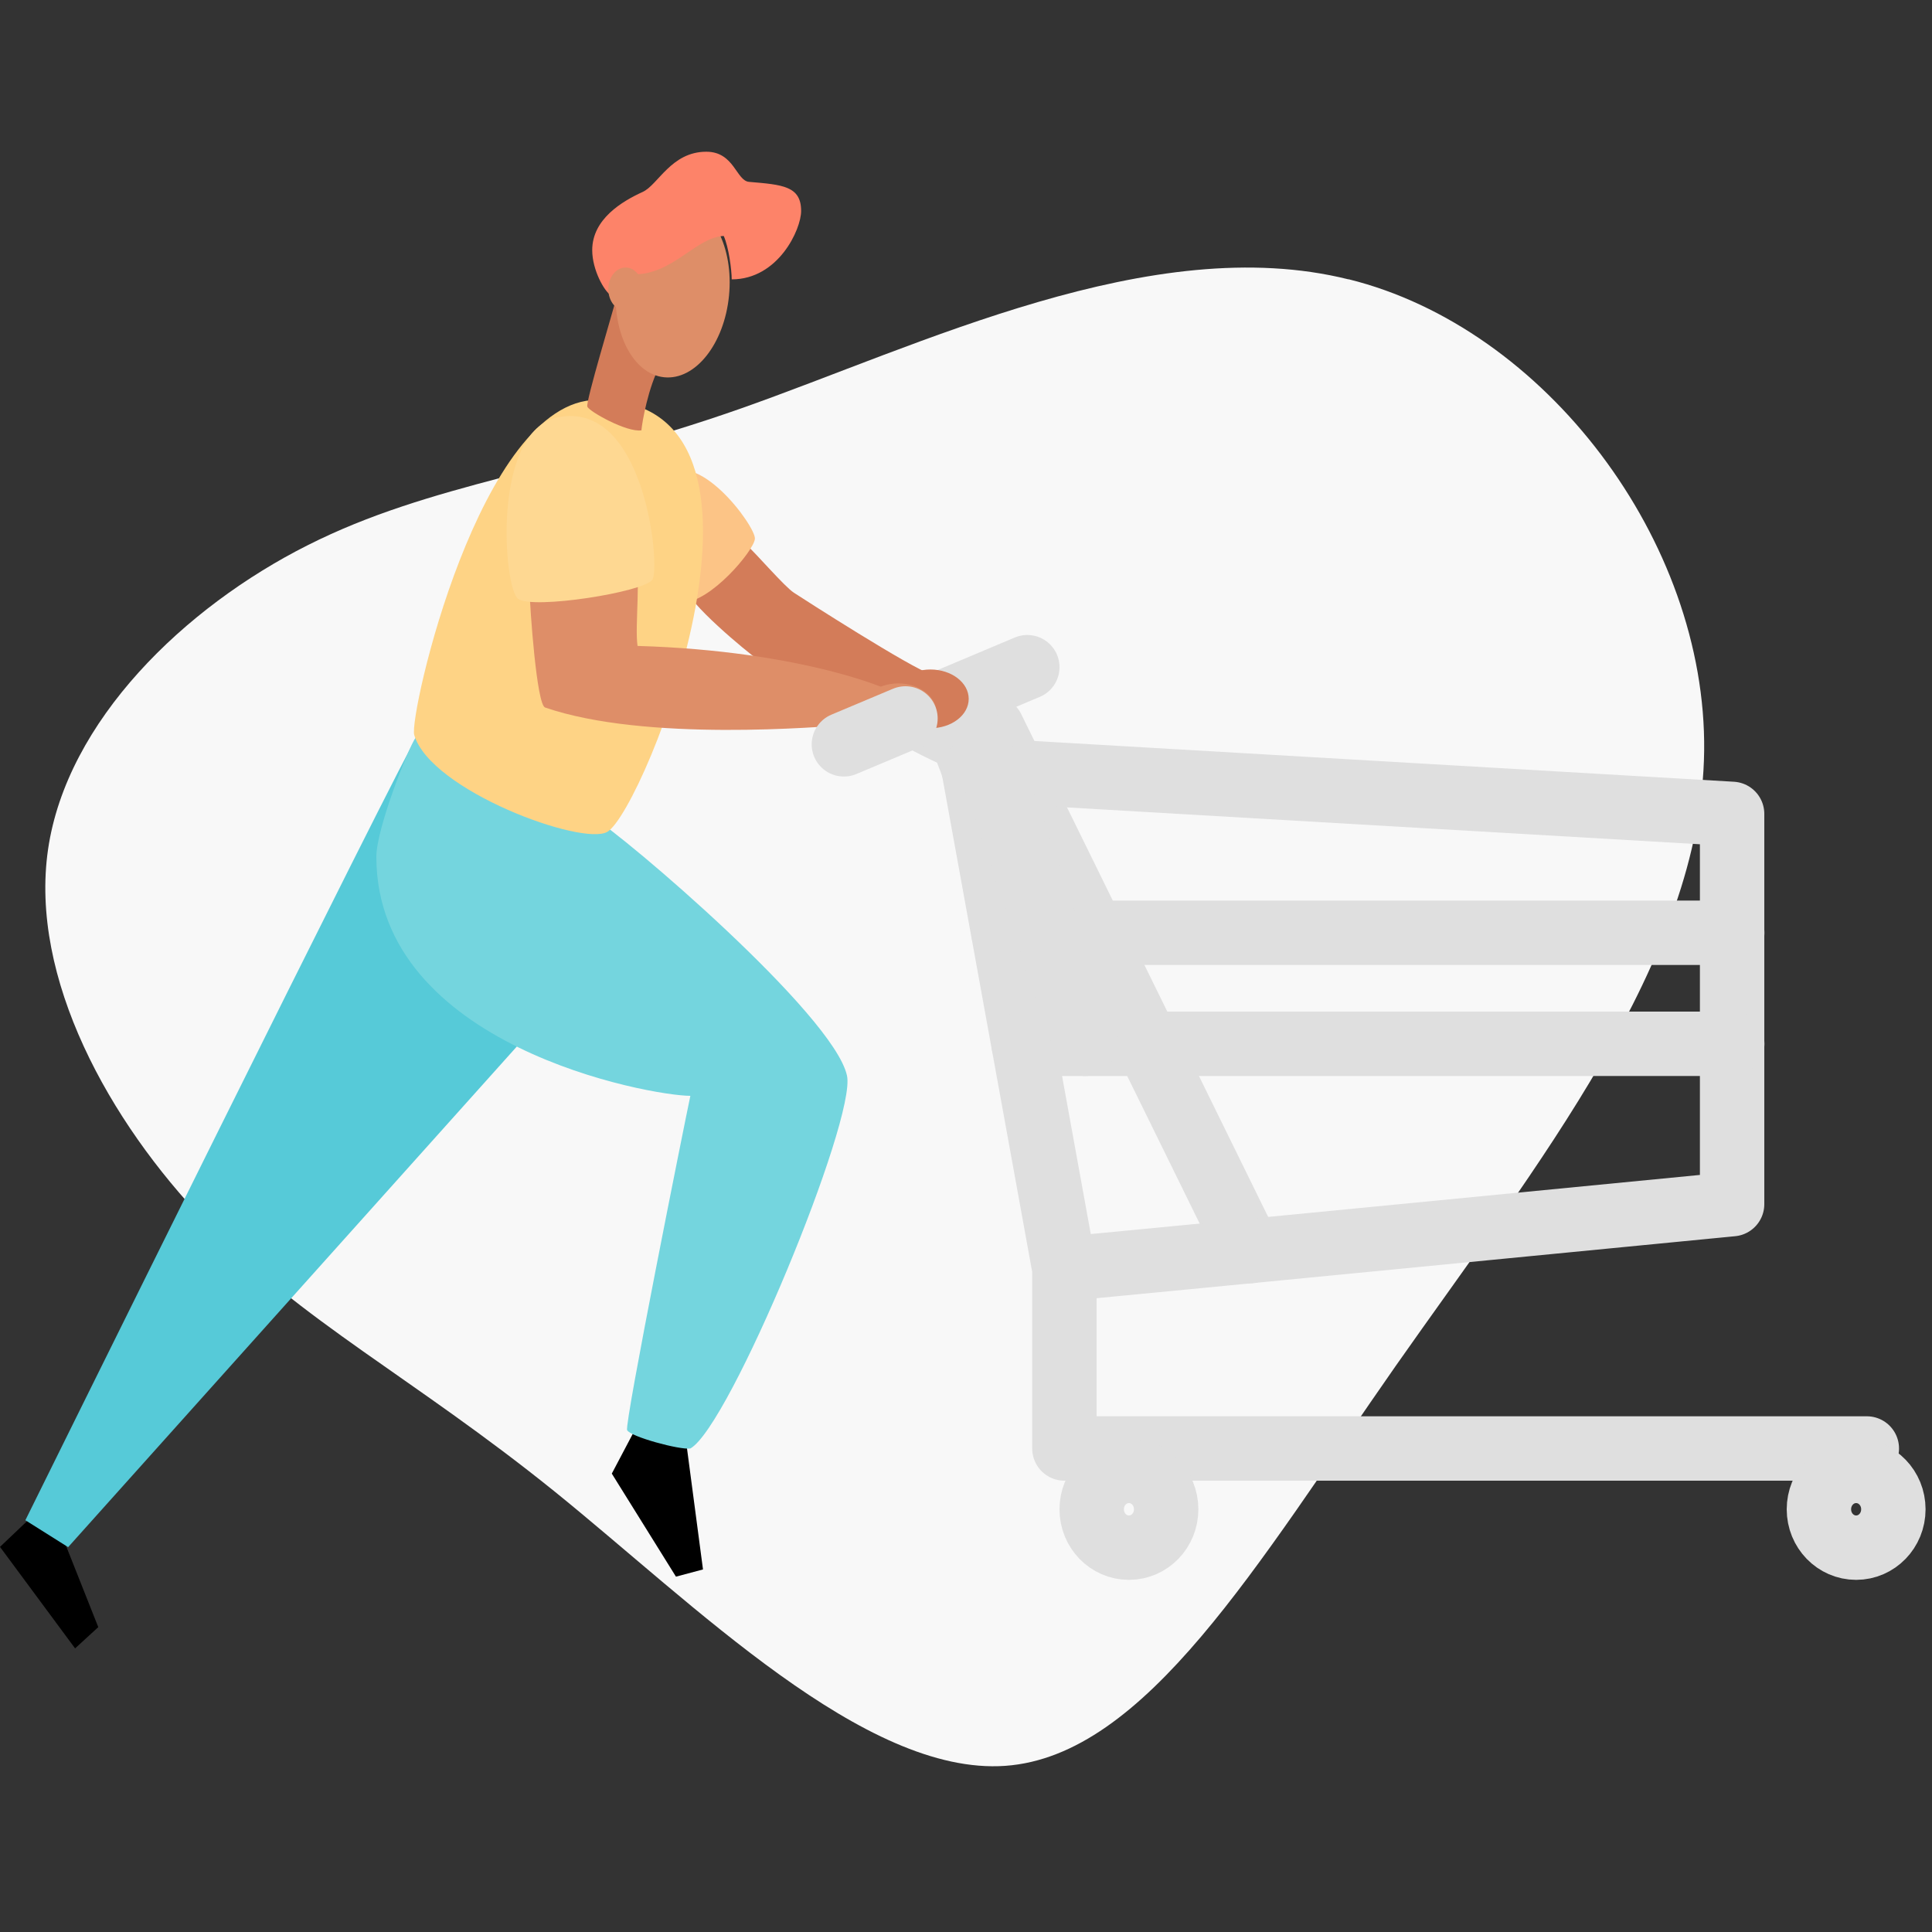 <?xml version="1.0" encoding="UTF-8"?>
<svg id="_Слой_1" data-name="Слой 1" xmlns="http://www.w3.org/2000/svg" viewBox="0 0 150 150">
  <rect x="0" y="0" width="150" height="150" fill="#333333" stroke="none"/>
  <defs>
    <style>
      .cls-1 {
        fill: #f8f8f8;
      }

      .cls-2 {
        fill: #fcc486;
      }

      .cls-3 {
        fill: #fd8369;
      }

      .cls-4 {
        fill: #fed892;
      }

      .cls-5 {
        fill: #fed385;
      }

      .cls-6 {
        fill: #de8e68;
      }

      .cls-7 {
        fill: #d37c59;
      }

      .cls-8 {
        fill: #56cad8;
      }

      .cls-9 {
        fill: #74d5de;
      }

      .cls-10 {
        fill: none;
        stroke: #dfdfdf;
        stroke-linecap: round;
        stroke-linejoin: round;
        stroke-width: 5px;
      }
    </style>
  </defs>
  <path class="cls-1" d="M104.7,21.68c15.25,3.77,27.8,20.31,27.61,36.62-.19,16.27-13.12,32.31-23.94,47.74-10.79,15.44-19.41,30.28-30.32,31.06-10.92,.77-24.12-12.52-35.04-21.34-10.95-8.82-19.6-13.16-27.06-20.91-7.45-7.75-13.67-18.91-12.22-28.9,1.46-9.99,10.6-18.81,20.16-23.62,9.59-4.84,19.57-5.68,33.56-10.59,13.99-4.91,31.98-13.85,47.25-10.05Z"/>
  <path class="cls-10" d="M96.98,97.14l-19.94-40.6c-.61-.37-3.05-1.98-3.05-1.98"/>
  <path class="cls-10" d="M75.61,59.76c-.24-.81-.95-2.49-.95-2.49-.44-.03-3.48-1.64-3.48-1.64"/>
  <path class="cls-10" d="M70.31,55.78l9.45-3.98"/>
  <path d="M2.43,117.79l-2.43,2.31,5.83,7.88,1.8-1.65-2.78-7.01-2.43-1.54Z"/>
  <path d="M49.51,110.6l-2.01,3.81,4.98,8,2.1-.56-1.38-10.44-3.7-.81Z"/>
  <path class="cls-7" d="M72.24,56.54c1.64,0,2.97-1.02,2.97-2.28s-1.33-2.28-2.97-2.28-2.97,1.02-2.97,2.28,1.33,2.28,2.97,2.28Z"/>
  <path class="cls-8" d="M32.64,56.67c-1.33,1.97-30.67,61.36-30.67,61.36l3.32,2.09,38.71-43.19-11.36-20.25Z"/>
  <path class="cls-7" d="M57.91,42.26c.76,.67,3,3.29,3.73,3.76,.73,.48,9.11,5.86,10.68,6.34,1.57,.48-1.77,1.89-1.77,1.89,0,0-10.91-2.49-11.72-3.05-.81-.55-5.59-4.52-5.59-5.59s4.67-3.36,4.67-3.36Z"/>
  <path class="cls-2" d="M51.52,37.15c2.43-2.72,7.19,3.74,7.09,4.69-.1,.95-3.47,4.93-5.6,4.93-.64,0-3.2-7.7-1.49-9.62Z"/>
  <path class="cls-9" d="M32.27,57.27c-.57,.79-3.05,7.08-3.05,9.24,0,14.75,21.32,18.57,24.38,18.57-.44,2.06-5.13,25.44-4.91,25.95,.22,.51,4.11,1.56,4.91,1.43,3.05-1.71,12.9-25.56,12.16-28.95-1.04-4.75-17.35-18.65-19.71-20.03-2.36-1.38-13.78-6.21-13.78-6.21Z"/>
  <path class="cls-5" d="M46.35,31.05c16.41,0,3.7,31.81,.81,33.53-1.91,1.14-13.73-3.19-15-7.52-.43-1.48,5.12-26.01,14.18-26.01Z"/>
  <path class="cls-6" d="M69.74,57.62c1.64,0,2.97-1.02,2.97-2.28s-1.33-2.28-2.97-2.28-2.97,1.02-2.97,2.28,1.33,2.28,2.97,2.28Z"/>
  <path class="cls-6" d="M41.11,45.74c.04,1.6,.56,8.97,1.21,9.19,7.82,2.69,21.36,1.5,23.69,1.34,2.34-.16,3.84-1.86,3.72-2.26-.12-.4-7.47-3.49-20.23-3.86-.24-1.49,.33-5.98-.25-6.38-.58-.4-8.13,1.97-8.13,1.97Z"/>
  <path class="cls-4" d="M43.29,32.41c6.79-1.43,8.01,11.64,7.36,12.6-.65,.96-9.3,2.33-10.43,1.48-1.13-.84-2.07-13,3.08-14.09Z"/>
  <path class="cls-7" d="M47.91,22.92c-.31,1.23-2.45,8.28-2.31,8.65,.13,.37,3.07,2.02,4.2,1.84,.04-.54,.52-3.41,1.5-5.14,.98-1.73-3.38-5.35-3.38-5.35Z"/>
  <path class="cls-6" d="M56.6,22.96c.37-3.75-1.29-6.99-3.71-7.24-2.42-.25-4.67,2.58-5.04,6.33-.37,3.75,1.29,6.99,3.71,7.24,2.42,.25,4.67-2.58,5.04-6.33Z"/>
  <path class="cls-3" d="M47.43,22.92c-.5-.28-1.45-1.95-1.45-3.5,0-2.42,2.34-3.8,3.92-4.52,1.2-.55,2.21-3.12,4.94-3.12,2.17,0,2.32,2.26,3.32,2.34,2.59,.22,4.04,.32,4.04,2.26,0,1.43-1.77,5.31-5.39,5.31,0-.72-.23-2.51-.62-3.37-2.17,.11-3.94,2.99-6.96,2.98-.65-.01-1.8,1.61-1.8,1.61Z"/>
  <path class="cls-6" d="M48.57,24.13c.74,0,1.34-.75,1.34-1.68s-.6-1.68-1.34-1.68-1.34,.75-1.34,1.68,.6,1.68,1.34,1.68Z"/>
  <path class="cls-10" d="M144.94,112.46h-62.3v-13.94c3.41-.31,51.84-5.03,51.84-5.03v-30.3l-58.88-3.43,7.04,38.77"/>
  <path class="cls-10" d="M87.65,120.16c1.6,0,2.89-1.33,2.89-2.98s-1.29-2.98-2.89-2.98-2.89,1.33-2.89,2.98,1.29,2.98,2.89,2.98Z"/>
  <path class="cls-10" d="M144.11,120.16c1.6,0,2.89-1.33,2.89-2.98s-1.29-2.98-2.89-2.98-2.89,1.33-2.89,2.98,1.29,2.98,2.89,2.98Z"/>
  <path class="cls-10" d="M77.91,72.42h56.58"/>
  <path class="cls-10" d="M79.47,81.04h55.02"/>
  <path class="cls-10" d="M65.52,57.79l4.78-2.01"/>
  <path class="cls-10" d="M84.26,81.04c-.62-1.81-7.19-21.2-7.19-21.2"/>
</svg>